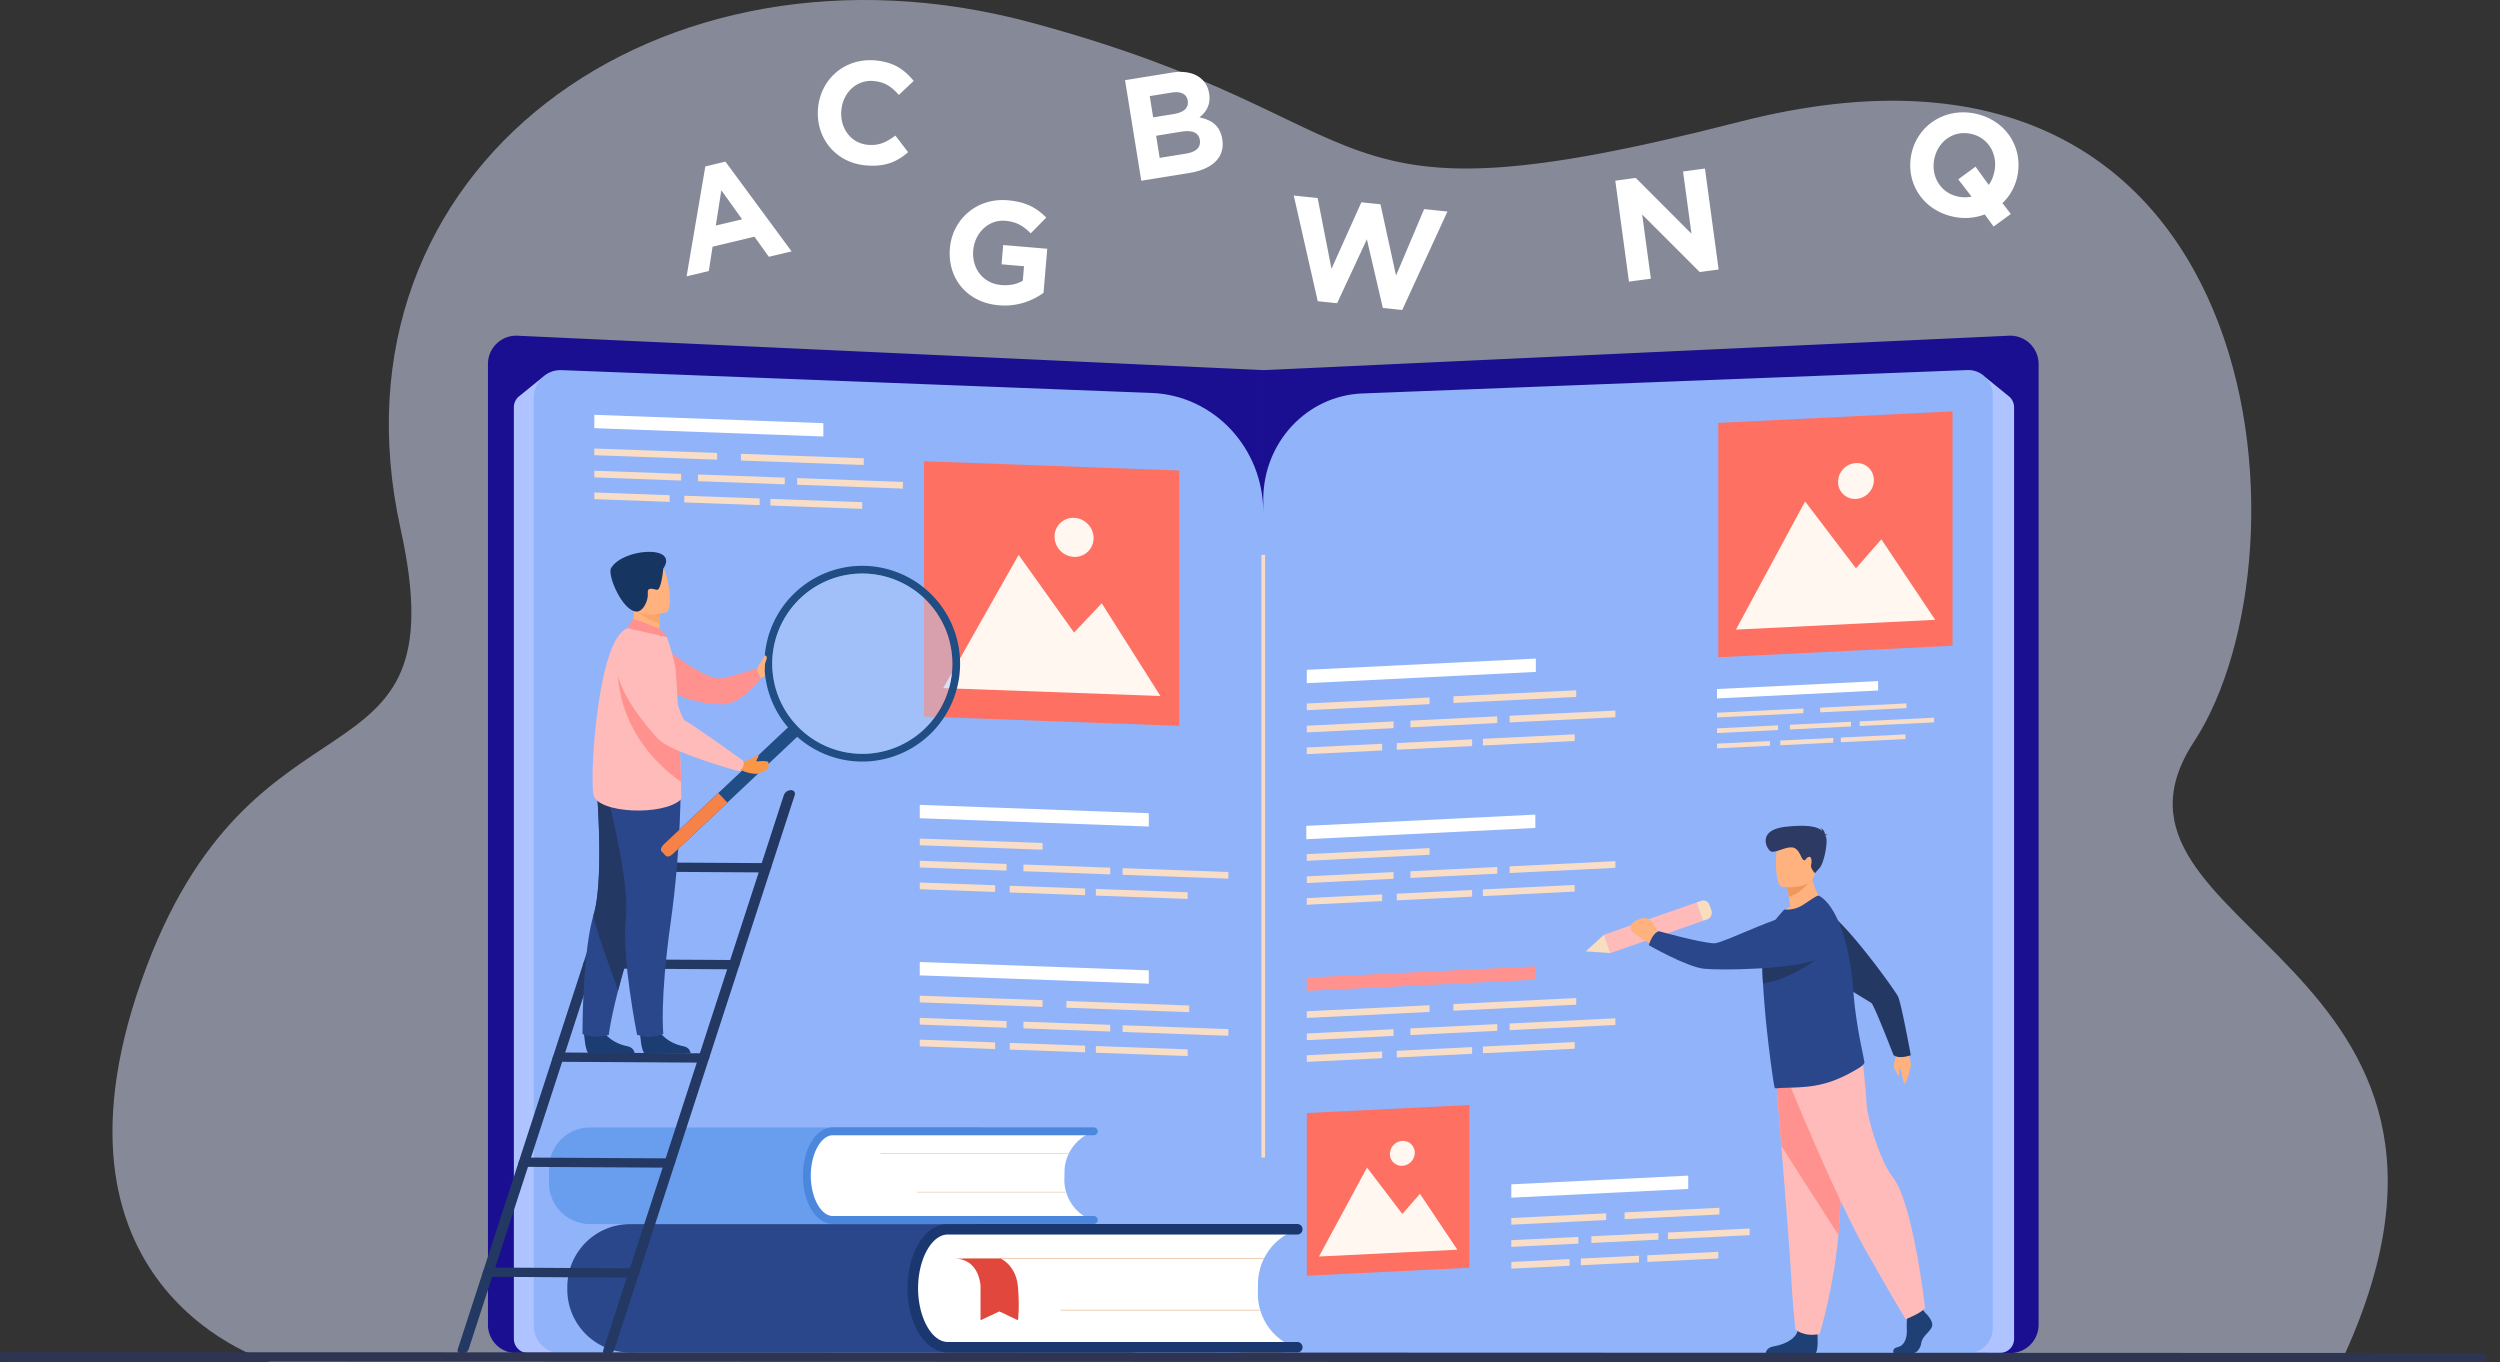 <svg width="178" height="97" fill="none" xmlns="http://www.w3.org/2000/svg">
  <rect width="100%" height="100%" fill="#333333" stroke="none"/>
  <path d="M19.33 97s-17.11-4.868-9.264-27.16 22.77-12.675 18.459-32.17C22.837 11.96 46.918-5.522 73.394 1.6c26.475 7.12 19.38 15.034 50.492 7.064 37.93-9.716 41.129 30.708 32.332 44.136-8.797 13.427 24.014 15.364 10.461 44.2H19.33z" fill="#DAE3FE" fill-opacity=".5"/>
  <path d="M87.932 96.34H36.755a2.016 2.016 0 01-2.013-2.018V25.92c0-1.146.948-2.061 2.089-2.018l53.114 2.45v67.969c0 1.116-.901 2.02-2.013 2.02zM91.958 96.34h51.176a2.017 2.017 0 002.014-2.018V25.92a2.016 2.016 0 00-2.089-2.018l-53.114 2.45v67.969c0 1.116.901 2.02 2.013 2.02z" fill="#1A0F91"/>
  <path d="M38.617 26.87l-1.66 1.348c-.234.19-.37.48-.37.787v66.314c0 .555.439 1.005.981 1.005H41.7a.995.995 0 00.98-1.066L38.616 26.87zM141.374 26.87l1.659 1.348c.235.19.371.48.371.787v66.314a.993.993 0 01-.981 1.005h-4.132a.995.995 0 01-.98-1.066l4.063-68.389z" fill="#AEC3FF"/>
  <path d="M88.05 96.341H39.9c-1.046 0-1.894-.873-1.894-1.95V28.303c0-1.106.892-1.992 1.965-1.95l42.03 1.625c4.435.172 7.944 3.925 7.944 8.497V94.39c0 1.078-.848 1.951-1.894 1.951zM91.683 96.341h48.463c.96 0 1.738-.802 1.738-1.79V28.137c0-1.015-.818-1.828-1.803-1.789l-43.083 1.666c-3.938.152-7.053 3.484-7.053 7.543V94.55c0 .988.778 1.79 1.738 1.79z" fill="#91B3FA"/>
  <path d="M90.076 39.506h-.261v42.911h.26V39.506z" fill="#F9DEC7"/>
  <path d="M44.869 96.298h35.54a4.477 4.477 0 004.477-4.478v-.187a4.477 4.477 0 00-4.476-4.478H44.869a4.477 4.477 0 00-4.476 4.478v.187a4.477 4.477 0 004.476 4.478z" fill="#2B478B"/>
  <path d="M65.011 90.508l-.032 1.999a3.2 3.2 0 003.148 3.252l23.621.377.006-.398a4.074 4.074 0 01-2.194-3.68l.011-.703a4.073 4.073 0 012.311-3.61v-.008l-23.621-.377a3.199 3.199 0 00-3.25 3.148z" fill="#fff"/>
  <path d="M92.367 96.297H67.482c-1.605 0-2.863-2.01-2.863-4.575 0-2.564 1.258-4.574 2.863-4.574h24.885a.374.374 0 010 .75H67.482c-1.146 0-2.114 1.75-2.114 3.825 0 2.074.968 3.826 2.114 3.826h24.885a.374.374 0 010 .748z" fill="#1B3770"/>
  <path d="M89.993 89.584h-21.4v.059h21.4v-.059z" fill="#E8C2A3"/>
  <path d="M89.689 90.418h-8.124v.054h8.124v-.054z" fill="#fff"/>
  <path d="M89.689 93.258H75.517v.054h14.172v-.054z" fill="#E8C2A3"/>
  <path d="M71.25 89.613s1.098.46 1.228 2.012c.13 1.552 0 2.378 0 2.378l-1.325-.63-1.338.63v-2.425s-.049-1.965-1.876-1.965h3.31z" fill="#E1473D"/>
  <path d="M42.019 87.155h27.345a2.93 2.93 0 002.93-2.931v-1.02a2.93 2.93 0 00-2.93-2.93H42.019a2.93 2.93 0 00-2.93 2.93v1.02a2.93 2.93 0 002.93 2.931z" fill="#699DEE"/>
  <path d="M57.462 82.793l-.024 1.502a2.398 2.398 0 002.35 2.444l17.628.284.005-.299a3.065 3.065 0 01-1.638-2.767l.008-.528c.02-1.2.72-2.226 1.725-2.713v-.006l-17.629-.284a2.396 2.396 0 00-2.425 2.367z" fill="#fff"/>
  <path d="M77.877 87.144H59.305c-1.197 0-2.136-1.51-2.136-3.438 0-1.928.939-3.438 2.136-3.438h18.572a.28.28 0 01.28.281.28.28 0 01-.28.281H59.305c-.855 0-1.577 1.317-1.577 2.876s.722 2.875 1.577 2.875h18.572a.28.28 0 01.28.282.28.28 0 01-.28.281z" fill="#4B87DD"/>
  <path d="M76.105 82.1h-13.41v.04h13.41v-.04z" fill="#E8C2A3"/>
  <path d="M75.879 82.726h-6.063v.04h6.063v-.04z" fill="#fff"/>
  <path d="M75.878 84.86H65.302v.04h10.576v-.04z" fill="#E8C2A3"/>
  <path d="M135.74 74.566s.342 1.052.312 1.293c-.029.24-.244 1.064-.397 1.274-.153.21-.229-.857-.35-1.018-.121-.16-.025.402-.111.454-.085.052-.263-.414-.34-.579-.076-.164.187-.77.189-1.194 0-.421.697-.23.697-.23z" fill="#FFB27D"/>
  <path d="M127.704 66.204c-.094-1.208 1.217-2.035 2.251-1.407.022.012.043.026.064.039 1.549.998 4.892 5.653 5.122 6.12.23.466.909 4.176.909 4.176s-.839.308-1.232-.011c0 0-1.361-3.519-1.562-3.694-.201-.176-5.444-3.12-5.489-4.223a24.23 24.23 0 00-.063-1z" fill="#233862"/>
  <path d="M114.209 66.548l.456 1.31 6.585-2.294-.456-1.31-6.585 2.294z" fill="#FEBBBA"/>
  <path d="M112.906 67.737l1.759.122-.456-1.31-1.303 1.188zM121.711 64.423l.144.414a.49.49 0 01-.301.622l-.304.106-.456-1.31.331-.115a.46.46 0 01.586.283z" fill="#F9DDBF"/>
  <path d="M137.061 93.453s.624.57.502.976c-.122.405-.686.675-.762 1.17-.076.496-.381.766-.654.766h-1.308s-.202-.349.285-.454c.488-.105.672-.687.641-1.227-.03-.54.046-1.261.046-1.261l1.036-.24.214.27zM129.396 94.93s.112 1.297-.162 1.432l-3.511-.007s0-.405.564-.495c.564-.09 1.555-.42 1.722-1.156.168-.735 1.387.225 1.387.225z" fill="#1F4075"/>
  <path d="M126.433 76.592s.185 2.276.402 5.01c.296 3.716.652 8.28.687 9.144.06 1.502.304 3.903.304 3.903s.579.57 1.737.33c0 0 1.033-3.428 1.327-7.055l.014-.179c.275-3.692.701-11.468.701-11.468l-5.172.315z" fill="#FEBBBA"/>
  <path d="M126.433 76.592s.185 2.276.402 5.01l4.056 6.322.014-.179c.274-3.692.701-11.468.701-11.468l-5.173.315z" fill="#FF928E"/>
  <path d="M127.278 76.863s3.337 8.24 5.531 12.113c2.194 3.873 2.88 4.954 2.88 4.954s1.257-.495 1.371-.833c0 0-.839-7.476-2.309-9.299-.83-1.03-1.805-4.12-1.851-5.2-.046-1.081-.297-3.22-.297-3.22l-5.325 1.485z" fill="#FEBBBA"/>
  <path d="M130.155 64.502s-2.236 1.135-3.545.756c0 0 .313-.41.867-.723-.05-.26-.09-.486-.114-.679-.064-.442-.069-.694-.069-.694l.857-.703.813-.672c-.027 1.847 1.191 2.715 1.191 2.715z" fill="#FFB27D"/>
  <path d="M132.376 76.03c-.903.546-1.757.957-2.757 1.187-1.18.28-2.63.198-3.115.272a.201.201 0 01-.142-.036c-.037-.02-.252-1.46-.466-3.276a2.334 2.334 0 01-.023-.22l-.004-.025a72.132 72.132 0 01-.343-3.903 21.935 21.935 0 01-.038-1.809c.007-.233.02-.443.041-.626.128-1.06.634-1.82 1.11-2.384l.395-.45c.459.03.927-.058 1.368-.35.483-.317 1.006-.694 1.105-.637.74.405 1.34 1.49 1.77 2.876.247.798.436 1.703.557 2.662.039.297.072.602.098.906l.013.168a29 29 0 00.258 2.305c.141.938.302 1.723.416 2.277.057.281.1.5.126.655.025.136-.247.331-.369.407z" fill="#2B478B"/>
  <path d="M128.994 62.493s-.55 1.051-1.63 1.364c-.064-.443-.069-.694-.069-.694l.857-.703.842.033z" fill="#ED985F"/>
  <path d="M126.898 63.14s2.16.31 2.336-1.018c.176-1.329.573-2.183-.799-2.437-1.373-.255-1.708.219-1.876.648-.168.43-.219 2.693.339 2.808z" fill="#FFB27D"/>
  <path d="M129.964 59.496c.019-.023.064-.042.165-.05 0 0-.082-.048-.189-.048-.024-.14-.103-.385-.344-.44 0 0 .13.066.15.214-.283-.28-.883-.477-2.531-.314-2.172.215-1.428 1.594-1.143 1.754.285.16.985-.308 1.511-.277.525.03.64.788.82.888.18.1.106-.082.345-.196s.269.285.205.546c-.064.261.273.597.273.597l.328-.367c.327-.367.611-1.899.453-2.22a2.552 2.552 0 01-.043-.087z" fill="#2C3A64"/>
  <path d="M129.278 68.339s-1.821 1.386-3.752 1.69a22.34 22.34 0 01-.037-1.808l3.789.118z" fill="#233862"/>
  <path d="M118.091 66.55c-.028-.031-.4-1.273-1.042-1.183-.42.059-1.105.302-.923.854.072.217 1.349.965 1.349.965l.616-.636z" fill="#FFB27D"/>
  <path d="M129.503 65.66c1.039.621.955 2.17-.156 2.65-.023.01-.045.02-.069.029-1.71.686-6.799.762-7.953.635-1.253-.137-3.931-1.676-3.931-1.676s.236-.863.723-.998c0 0 2.829.803 3.916.864.688.04 5.693-2.635 6.619-2.033.244.16.543.344.851.528z" fill="#2B478B"/>
  <path d="M104.62 90.26l-11.577.57V79.248l11.577-.57V90.26z" fill="#FE7062"/>
  <path d="M93.913 89.463l3.42-6.335 2.514 3.307L101.102 85l2.661 3.979-9.85.484zM98.962 82.162a.94.94 0 01.885-.928.835.835 0 01.885.841.94.94 0 01-.885.93.835.835 0 01-.885-.843z" fill="#FFF7F0"/>
  <path d="M139.021 45.976l-16.677.82V30.111l16.677-.82v16.685z" fill="#FE7062"/>
  <path d="M123.596 44.828l4.927-9.127 3.622 4.765 1.808-2.067 3.833 5.732-14.19.697zM130.87 34.31c0-.704.57-1.303 1.275-1.338a1.203 1.203 0 011.275 1.213c0 .705-.571 1.304-1.275 1.338a1.202 1.202 0 01-1.275-1.213z" fill="#FFF7F0"/>
  <path d="M109.316 58.95l-16.308.802v-.95L109.316 58v.95z" fill="#fff"/>
  <path d="M101.787 60.86l-8.744.43v-.475l8.744-.43v.475zM99.224 62.568l-6.18.304v-.476l6.18-.303v.475zM106.604 62.204l-6.18.305v-.476l6.18-.303v.474zM115.016 61.79l-7.53.37v-.475l7.53-.37v.475zM98.41 64.156l-5.367.263v-.475l5.366-.263v.475zM104.816 63.841l-5.365.264v-.475l5.365-.264v.475zM112.119 63.48l-6.538.322v-.475l6.538-.321v.475z" fill="#F9DEC7"/>
  <path d="M109.352 47.84l-16.309.802v-.95l16.309-.801v.95z" fill="#fff"/>
  <path d="M101.787 50.136l-8.744.43v-.475l8.744-.43v.475zM112.227 49.623l-8.743.43v-.475l8.743-.43v.475zM99.224 51.844l-6.18.303v-.475l6.18-.304v.476zM106.604 51.48l-6.18.304v-.475l6.18-.304v.475zM115.016 51.066l-7.53.37v-.475l7.53-.37v.475zM98.41 53.433l-5.367.263v-.475l5.366-.264v.476zM104.816 53.117l-5.365.264v-.476l5.365-.263v.475zM112.119 52.758l-6.538.321v-.475l6.538-.32v.474z" fill="#F9DEC7"/>
  <path d="M133.722 49.164l-11.472.564v-.669l11.472-.564v.669z" fill="#fff"/>
  <path d="M128.4 50.778l-6.15.303v-.334l6.15-.303v.334zM135.744 50.417l-6.15.303v-.335l6.15-.302v.334zM126.597 51.98l-4.347.213v-.334l4.347-.214v.334zM131.789 51.724l-4.348.214v-.335l4.348-.213v.334zM137.706 51.432l-5.297.261v-.334l5.297-.26v.334zM126.024 53.097l-3.774.185v-.334l3.774-.185v.334zM130.531 52.876l-3.774.185v-.334l3.774-.186v.335zM135.668 52.623l-4.599.225v-.334l4.599-.226v.335z" fill="#F9DEC7"/>
  <path d="M109.352 69.752l-16.309.802v-.95l16.309-.802v.95z" fill="#FF928E"/>
  <path d="M101.787 72.048l-8.744.43v-.476l8.744-.43v.476zM112.227 71.534l-8.743.43v-.475l8.743-.43v.475zM99.224 73.755l-6.18.304v-.475l6.18-.304v.475zM106.604 73.392l-6.18.304v-.475l6.18-.304v.475zM115.016 72.978l-7.53.37v-.475l7.53-.37v.475zM98.41 75.343l-5.367.264v-.475l5.366-.264v.475zM104.816 75.029l-5.365.263v-.475l5.365-.263v.475zM112.119 74.668l-6.538.322v-.475l6.538-.322v.475z" fill="#F9DEC7"/>
  <path d="M120.202 84.654l-12.597.62v-.95l12.597-.62v.95z" fill="#fff"/>
  <path d="M114.359 86.865l-6.754.332v-.475l6.754-.332v.475zM122.423 86.469l-6.753.332v-.476l6.753-.332v.476zM112.379 88.544l-4.774.234v-.475l4.774-.235v.476zM118.08 88.263l-4.773.235v-.475l4.773-.235v.475zM124.577 87.944l-5.817.286v-.475l5.817-.286v.475zM111.75 90.122l-4.145.205v-.476l4.145-.204v.475zM116.699 89.88l-4.144.204v-.476l4.144-.204v.476zM122.339 89.603l-5.05.248v-.475l5.05-.248v.475z" fill="#F9DEC7"/>
  <path d="M83.966 51.68l-18.173-.66V32.84l18.173.66v18.182z" fill="#FE7062"/>
  <path d="M67.158 48.994l5.368-9.488 3.947 5.53 1.971-2.084 4.177 6.603-15.463-.561zM75.084 38.21a1.33 1.33 0 011.39-1.34c.767.028 1.389.673 1.389 1.44a1.33 1.33 0 01-1.39 1.34 1.452 1.452 0 01-1.389-1.44z" fill="#FFF7F0"/>
  <path d="M81.795 58.85l-16.308-.592v-.95l16.308.592v.95z" fill="#fff"/>
  <path d="M74.23 60.5l-8.743-.318v-.476l8.743.317v.476zM71.667 61.987l-6.18-.224v-.476l6.18.225v.475zM79.048 62.256l-6.18-.225v-.475l6.18.224v.476zM87.46 62.561l-7.531-.274v-.474l7.53.273v.475zM70.853 63.506l-5.366-.195v-.475l5.366.195v.475zM77.26 63.739l-5.366-.196v-.475l5.365.195v.476zM84.563 64.004l-6.538-.238v-.475l6.538.238v.475z" fill="#F9DEC7"/>
  <path d="M81.795 70.037l-16.308-.591v-.95l16.308.592v.95z" fill="#fff"/>
  <path d="M74.23 71.687l-8.743-.318v-.475l8.743.318v.475zM84.67 72.067l-8.742-.319v-.475l8.743.318v.476zM71.667 73.175l-6.18-.225v-.475l6.18.224v.476zM79.048 73.443l-6.18-.224v-.476l6.18.225v.475zM87.46 73.748l-7.531-.274v-.475l7.53.273v.476zM70.853 74.694l-5.366-.196v-.475l5.366.195v.476zM77.26 74.926l-5.366-.195v-.475l5.365.195v.475zM84.563 75.191l-6.538-.237v-.475l6.538.237v.475z" fill="#F9DEC7"/>
  <path d="M58.623 31.078l-16.309-.592v-.95l16.309.592v.95z" fill="#fff"/>
  <path d="M51.058 32.727l-8.744-.317v-.475l8.744.317v.475zM61.498 33.106l-8.743-.317v-.476l8.743.318v.475zM48.495 34.215l-6.18-.225v-.474l6.18.224v.475zM55.875 34.483l-6.18-.224v-.476l6.18.225v.475zM64.287 34.789l-7.53-.274v-.475l7.53.274v.475zM47.68 35.734l-5.366-.195v-.476l5.366.196v.475zM54.087 35.966l-5.365-.194v-.476l5.365.195v.475zM61.39 36.231l-6.538-.237v-.475l6.538.237v.475z" fill="#F9DEC7"/>
  <path d="M50.22 11.849l1.431-.34 4.712 6.39-1.623.385-1.021-1.43-2.983.71-.27 1.735-1.581.377 1.335-7.827zm2.62 3.766l-1.481-2.066-.394 2.511 1.875-.445zM58.246 7.666c.204-2.052 1.917-3.579 4.133-3.359 1.36.136 2.072.727 2.676 1.453l-1.057.999c-.506-.56-.95-.907-1.775-.988-1.216-.121-2.193.802-2.318 2.06-.123 1.238.63 2.354 1.867 2.477.825.082 1.362-.198 1.98-.657l.903 1.183c-.82.72-1.688 1.071-3.08.934-2.122-.212-3.536-2.008-3.329-4.102zM80.103 5.708l3.324-.537c.818-.132 1.498-.01 1.973.332.38.275.608.647.691 1.159.13.808-.226 1.327-.691 1.697.879.183 1.468.582 1.627 1.564.21 1.31-.747 2.136-2.363 2.396l-3.405.55-1.156-7.16zm3.453 2.414c.696-.113 1.099-.409 1.01-.961-.076-.47-.487-.677-1.152-.57l-1.554.251.244 1.514 1.452-.234zm.885 2.816c.696-.112 1.075-.425.986-.977-.077-.481-.483-.72-1.291-.59l-1.82.294.254 1.576 1.871-.303zM67.633 17.674c.174-2.055 1.917-3.602 4.105-3.416 1.3.111 2.055.53 2.754 1.233l-1.103 1.123c-.518-.512-.99-.823-1.826-.894-1.157-.098-2.162.846-2.268 2.096-.112 1.321.714 2.37 1.993 2.478.578.05 1.106-.051 1.534-.306l.088-1.033-1.6-.136.117-1.373 3.137.266-.266 3.14c-.797.566-1.862.996-3.184.883-2.25-.191-3.665-1.903-3.481-4.061zM141.313 15.267a3.947 3.947 0 01-2.236.162c-2.189-.464-3.415-2.428-2.984-4.466.427-2.017 2.367-3.333 4.556-2.87 2.189.464 3.415 2.428 2.984 4.466a3.675 3.675 0 01-1.059 1.905l.598.772-1.227.895-.632-.864zm-.939-1.269l-.947-1.228 1.229-.905.942 1.301c.194-.266.324-.577.403-.953.257-1.217-.421-2.42-1.677-2.685-1.257-.266-2.338.543-2.6 1.78-.257 1.217.42 2.42 1.677 2.685.344.074.674.07.973.005zM115.008 12.865l1.457-.197 3.967 3.97-.599-4.427 1.56-.211.973 7.188-1.344.183-4.099-4.098.619 4.57-1.56.21-.974-7.188zM92.116 13.924l1.7.176.986 5.041 2.127-4.738 1.36.141 1.108 5.075 2.001-4.73 1.659.172-3.218 7.01-1.38-.143-1.138-4.89-2.118 4.551-1.38-.143-1.707-7.522z" fill="#fff"/>
  <path d="M43.229 96.47a.548.548 0 00.5-.348L56.585 56.61c.063-.193-.059-.35-.273-.352a.549.549 0 00-.5.348L42.956 96.118c-.062.193.06.35.273.352zM32.868 96.41a.548.548 0 00.5-.347l12.856-39.514c.064-.193-.058-.35-.272-.352a.548.548 0 00-.5.348L32.596 96.058c-.063.193.059.351.272.352z" fill="#233862"/>
  <path d="M44.024 62.055l10.404.061a.52.52 0 00.472-.328c.06-.182-.057-.331-.257-.333l-10.404-.06a.52.52 0 00-.472.328c-.06.181.056.331.257.332zM41.78 68.954l10.403.06a.52.52 0 00.473-.328c.059-.182-.057-.331-.258-.332l-10.404-.061a.52.52 0 00-.472.328c-.059.182.057.332.257.333zM39.617 75.598l10.405.061a.52.52 0 00.472-.328c.06-.182-.057-.332-.258-.333l-10.404-.06a.52.52 0 00-.472.328c-.059.181.057.331.257.332zM37.184 83.078l10.404.06a.52.52 0 00.472-.328c.06-.181-.057-.331-.257-.332l-10.404-.061a.52.52 0 00-.473.328c-.058.182.057.332.258.333zM34.636 90.908l10.404.06a.52.52 0 00.473-.328c.06-.181-.057-.33-.258-.332l-10.404-.06a.52.52 0 00-.472.327c-.059.182.057.332.257.333z" fill="#233862"/>
  <path d="M53.88 47.662s.123-.277.202-.408c.08-.13.42-.515.478-.428.058.087.29.672.166.836-.123.164.009.449-.604.622l-.243-.622z" fill="#FFB27D"/>
  <path d="M47.075 45.915s3.134 2.617 4.356 2.375c.956-.19 2.422-.692 2.422-.692l.294.75s-1.316 1.786-2.688 1.797c-2.143.018-3.727-.928-3.727-.928l-.657-3.302z" fill="#FF928E"/>
  <path d="M41.577 73.526s.09 1.469.375 1.49c.038.002 1.44.002 1.44.002l1.791-.01s-.012-.432-.535-.523c-.524-.091-1.4-.459-1.717-1.151-.333-.728-1.354.192-1.354.192z" fill="#1C3D72"/>
  <path d="M41.474 73.627s.544.183.969.183c.474 0 .904-.13.904-.13s.103-.991.667-3.175a72.423 72.423 0 011.318-4.447c1.661-5.056 2.166-8.013 2.212-8.293a.323.323 0 00.003-.022l-.005-.003-5.105-2.242s.63 6.968-.174 9.642c-.113.374-.21.81-.292 1.281-.51 2.905-.497 7.206-.497 7.206z" fill="#2B478B"/>
  <path d="M44.014 70.505a72.444 72.444 0 011.32-4.447c1.66-5.056 2.165-8.013 2.21-8.293l-.001-.025-5.106-2.242s.631 6.968-.173 9.642c-.114.374 1.75 5.365 1.75 5.365z" fill="#233862"/>
  <path d="M45.565 73.526s.091 1.469.375 1.49c.038.002 1.44.002 1.44.002l1.791-.01s-.012-.432-.535-.523c-.524-.091-1.4-.459-1.716-1.151-.334-.728-1.355.192-1.355.192z" fill="#1C3D72"/>
  <path d="M48.46 55.662s.067 4.515-.714 10.059c-.78 5.544-.517 7.897-.517 7.897s-.536.174-.752.192c-.552.045-1.117-.13-1.117-.13s-1.118-5.546-.797-8.32c.32-2.776-1.53-9.523-1.53-9.523l5.427-.175z" fill="#2B478B"/>
  <path d="M44.84 45.097l.996.654.908-.257c.166-.237.21-.693.212-1.09a6.765 6.765 0 00-.035-.725l-1.345-.593-.502-.222c.002.008.04.413.045.471.093 1.05-.28 1.762-.28 1.762z" fill="#FFB27D"/>
  <path d="M48.483 56.918c-1.24 1.198-5.936.997-6.225-.324-.29-1.32.315-11.239 2.435-11.861.44-.13 2.79.63 2.79.63s.37.966.611 2.195c.047.24.184 2.774.287 5.145.048 1.11.088 2.183.108 2.969.02.736.02 1.22-.006 1.246z" fill="#FEBBBA"/>
  <path d="M45.22 43.354c.273.462 1.23.865 1.736 1.05.003-.392-.035-.725-.035-.725l-1.344-.594c-.298-.004-.479.063-.358.269z" fill="#FCA56B"/>
  <path d="M47.428 43.597s-2.167.676-2.567-.68c-.4-1.357-.95-2.183.417-2.672 1.367-.489 1.789-.051 2.033.369s.67 2.773.117 2.983z" fill="#FFB27D"/>
  <path d="M47.226 40.484s-.139 1.578-.465 1.51c-.326-.069-.685-.216-.638.26.048.475-.317 1.291-.787 1.29-1.01-.005-2.106-2.595-1.83-3.086.798-1.417 4.872-1.703 3.72.026z" fill="#163560"/>
  <path d="M46.907 44.766c-.028-.012-1.613-.722-1.798-.662-.186.062-.417.628-.417.628l2.79.63c.002.001-.218-.446-.575-.596z" fill="#FF928E"/>
  <path d="M56.775 52.448l-8.885 8.368c-.174.164-.394.216-.488.116l-.3-.318c-.094-.1-.029-.316.146-.48l8.884-8.37c.174-.163.394-.216.488-.116l.3.32c.094.099.03.315-.145.48z" fill="#1F4D84"/>
  <path d="M51.79 57.144l-3.9 3.672c-.174.164-.394.216-.488.116l-.3-.318c-.094-.1-.029-.316.146-.48l3.899-3.673.642.683z" fill="#F78248"/>
  <path d="M54.733 49.288a6.962 6.962 0 0011.734 2.74 6.968 6.968 0 00-.3-9.847 6.96 6.96 0 00-9.844.3 6.965 6.965 0 00-1.59 6.807zm1.99-6.43a6.405 6.405 0 019.067-.276 6.418 6.418 0 01-2.912 10.917 6.418 6.418 0 01-6.154-10.64z" fill="#1F4D84"/>
  <path opacity=".5" d="M66.066 51.652a6.405 6.405 0 01-9.067.277 6.419 6.419 0 01-.276-9.07 6.403 6.403 0 015.771-1.925 6.419 6.419 0 013.572 10.718z" fill="#B3CFF9"/>
  <path d="M48.49 55.672C43.594 52.181 44 47.523 44 47.523c1.79 1.01 3.565 3.242 4.38 5.178.047 1.11.088 2.183.109 2.97z" fill="#FF928E"/>
  <path d="M53.322 54.082c.345-.08.577-.341.625-.387 0 0 .147.01-.024.325-.015.026-.046.093-.07.141-.01.02.003.043.026.044.199.015.399-.064.783.016.053.011.068.138.066.193-.004.091.003.194-.103.334-.062.082-.234.17-.619.325-.147.058-.565.014-.957-.12l-.313-.145.097-.583.079.017c.124.024.279-.128.41-.16z" fill="#F99746"/>
  <path d="M45.52 45.363s-4.398.838 1.295 7.21c.91 1.02 5.83 2.347 5.83 2.347s.498-.424.246-.768c0 0-3.387-2.461-4.132-2.852-.335-.176-1.3-3.927-1.848-4.83-.546-.904-1.39-1.107-1.39-1.107z" fill="#FEBBBA"/>
  <path d="M53.998 47.74s.145-.275.172-.42c.028-.144.21-.568.284-.642.03-.03.129.008.14.137a.743.743 0 01-.07.278c-.08.197-.067.464-.094.553-.068.222-.431.094-.431.094z" fill="#FFB27D"/>
  <path d="M176.767 97L.239 96.94A.24.24 0 010 96.7v-.188a.24.24 0 01.239-.239l176.528.061a.24.24 0 01.239.24v.188a.24.24 0 01-.239.239z" fill="#2E3552"/>
</svg>
